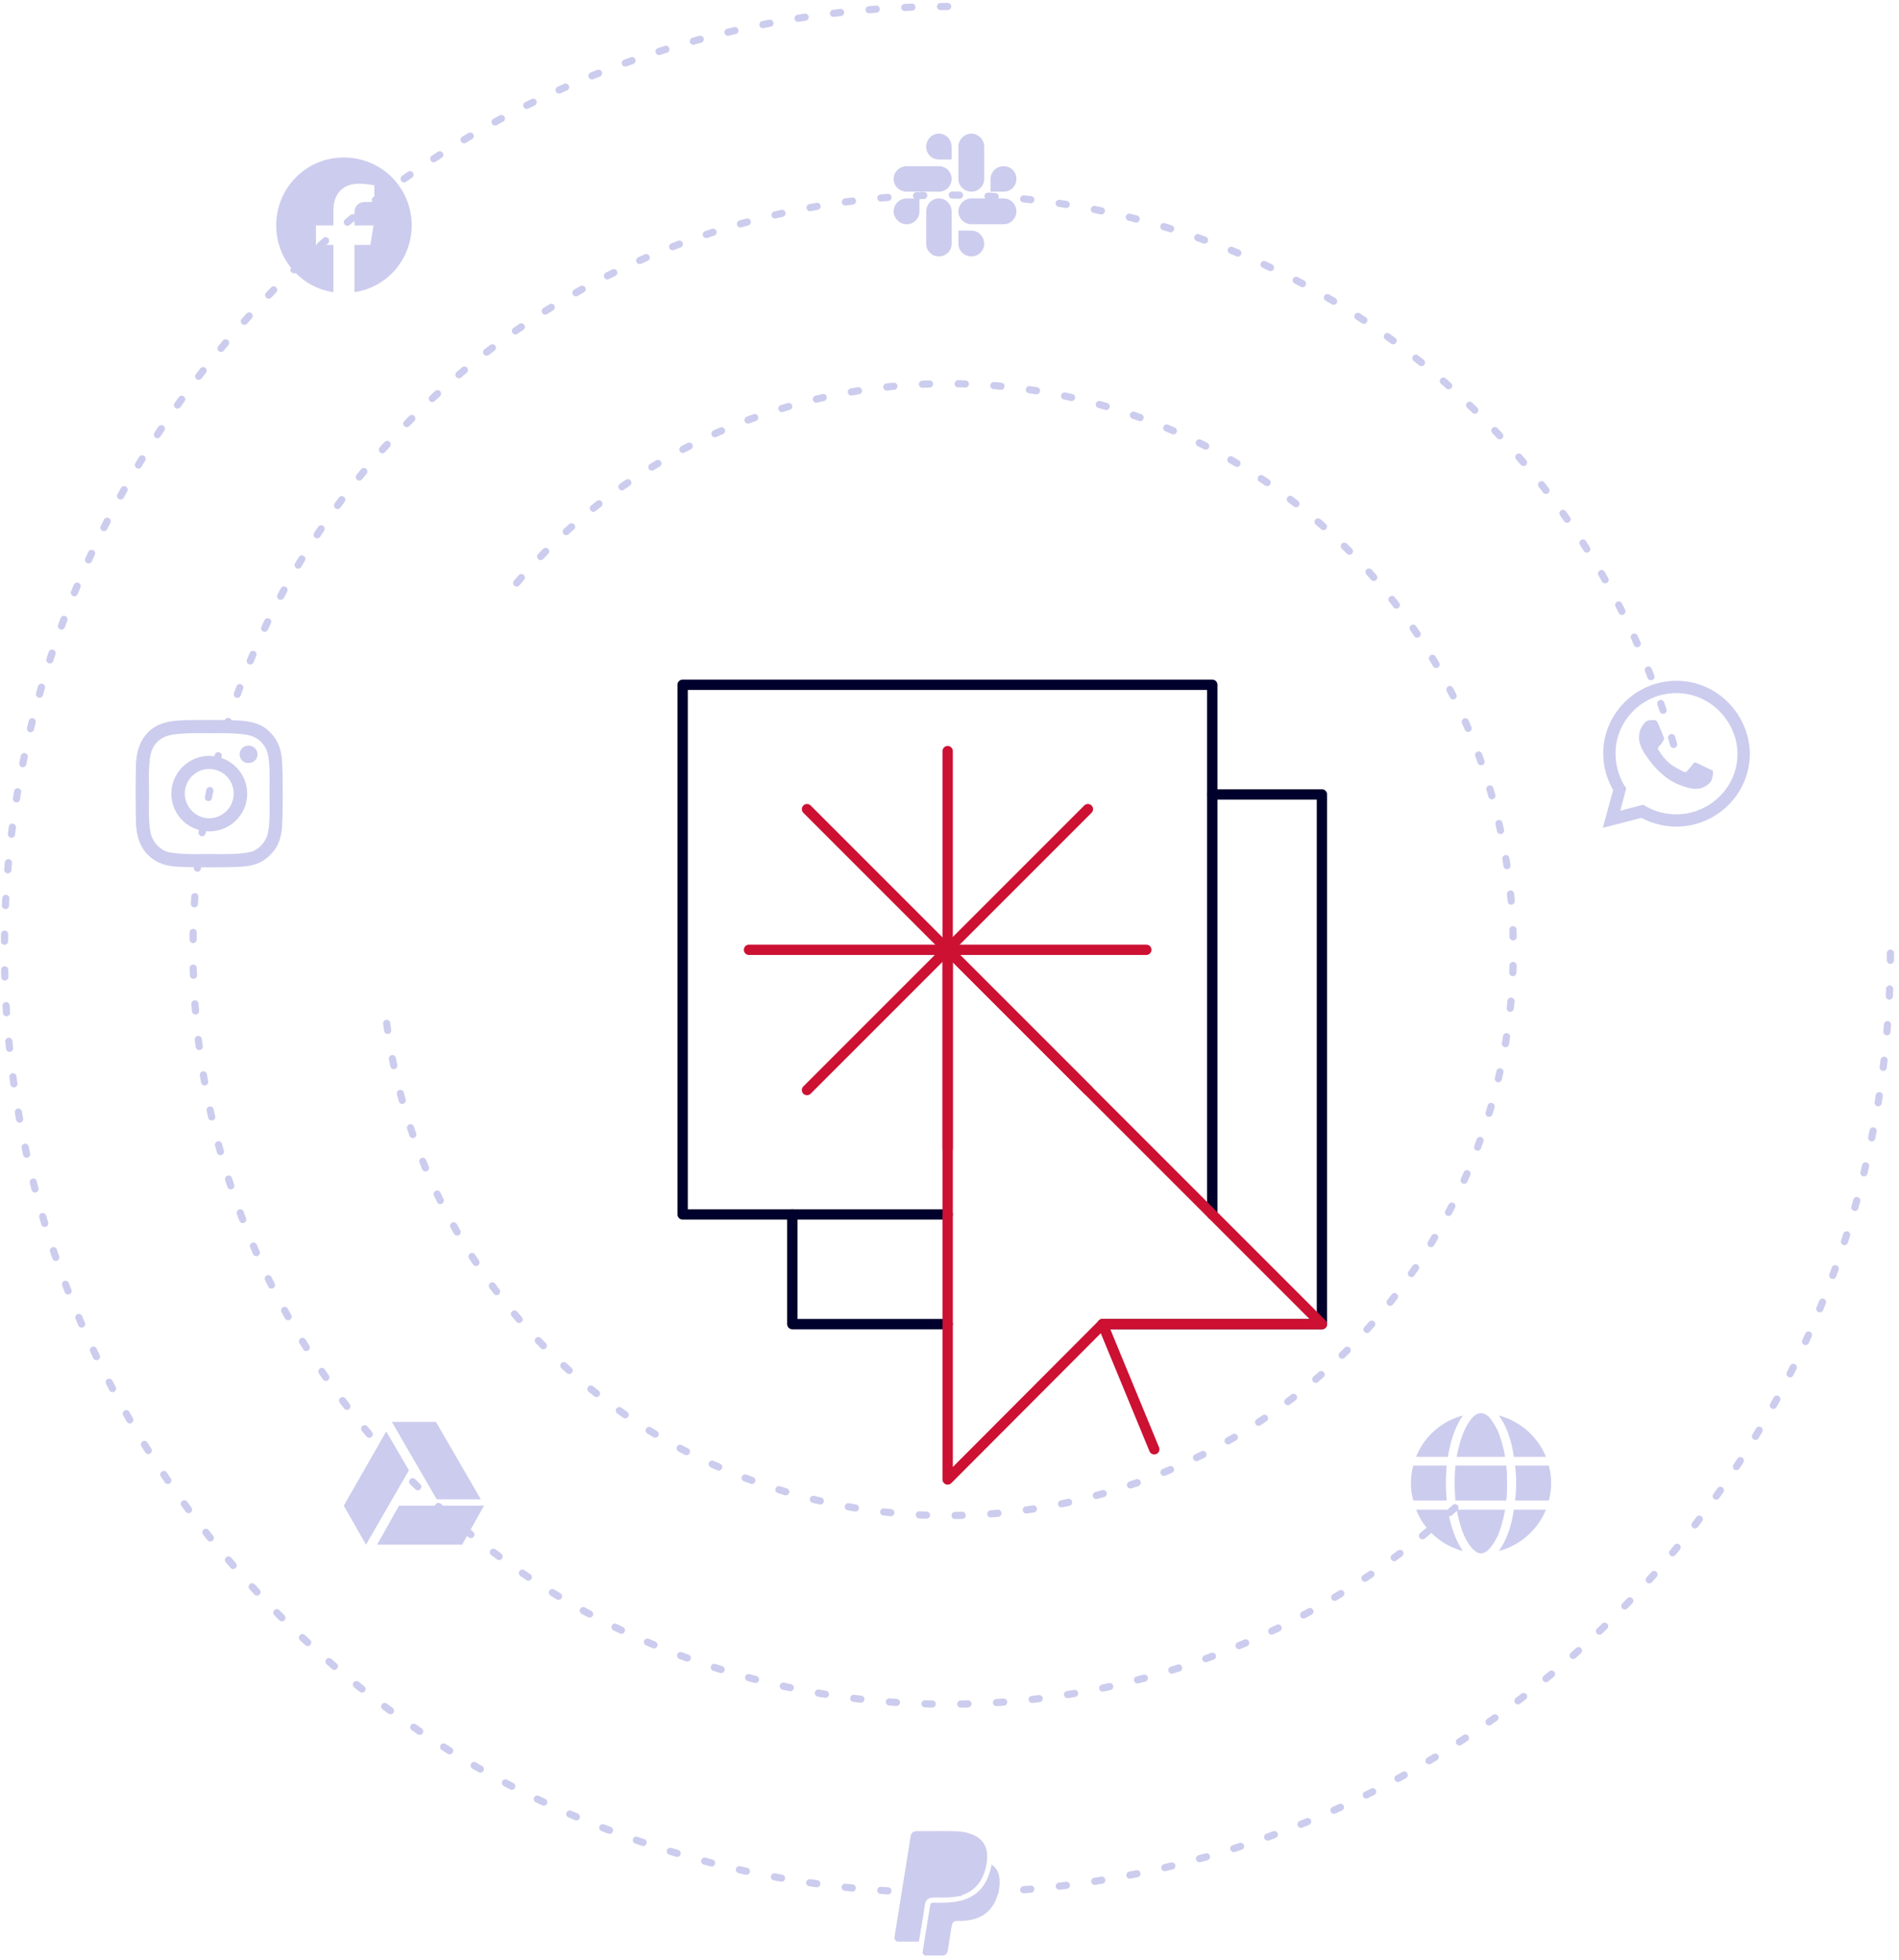 <?xml version="1.0" encoding="UTF-8" standalone="no"?>
<!DOCTYPE svg PUBLIC "-//W3C//DTD SVG 1.1//EN" "http://www.w3.org/Graphics/SVG/1.1/DTD/svg11.dtd">
<svg width="100%" height="100%" viewBox="0 0 564 582" version="1.1" xmlns="http://www.w3.org/2000/svg" xmlns:xlink="http://www.w3.org/1999/xlink" xml:space="preserve" xmlns:serif="http://www.serif.com/" style="fill-rule:evenodd;clip-rule:evenodd;stroke-linecap:round;stroke-linejoin:round;stroke-miterlimit:2;">
    <g transform="matrix(1,0,0,1,-348,-2089)">
        <g id="Concierge-icon-with-orbit">
            <g id="orbiting-icons" transform="matrix(1,0,0,1,343.774,2085.38)">
                <g id="orbits">
                    <g transform="matrix(0.118,0,0,0.118,0,0)">
                        <path d="M3763,3763c-741,742 -1944,742 -2685,0c-742,-741 -742,-1944 0,-2685c741,-742 1944,-742 2685,0c236,236 406,529 492,851" style="fill:none;stroke:rgb(204,204,238);stroke-width:18px;stroke-dasharray:18,72,0,0;"/>
                    </g>
                    <g transform="matrix(0.118,0,0,0.118,0,0)">
                        <path d="M1009,2606c66,505 396,936 867,1130c726,301 1559,-44 1860,-770c301,-727 -44,-1560 -770,-1861c-596,-247 -1283,-63 -1675,449" style="fill:none;stroke:rgb(204,204,238);stroke-width:18px;stroke-dasharray:18,72,0,0;"/>
                    </g>
                    <g transform="matrix(0.118,0,0,0.118,0,0)">
                        <path d="M2421,47c-1311,0 -2374,1063 -2374,2374c0,1311 1063,2373 2374,2373c1311,0 2373,-1062 2373,-2373" style="fill:none;stroke:rgb(204,204,238);stroke-width:18px;stroke-dasharray:18,72,0,0;"/>
                    </g>
                </g>
                <g id="icons">
                    <g transform="matrix(0.118,0,0,0.118,0,0)">
                        <path d="M4385,1798c-35,-35 -81,-54 -130,-54c-101,0 -184,82 -184,183c0,33 9,64 25,92l-26,95l97,-25c27,14 57,22 88,22c101,0 185,-82 185,-183c0,-49 -21,-96 -55,-130Zm-130,282c-28,0 -55,-7 -78,-21l-6,-3l-57,15l15,-57l-4,-5c-15,-25 -23,-53 -23,-82c0,-84 69,-152 153,-152c41,0 79,16 108,45c28,28 46,67 46,108c0,84 -70,152 -154,152Zm83,-114c-4,-2 -27,-13 -31,-15c-4,-2 -7,-2 -10,2c-3,5 -12,15 -15,18c-2,3 -5,4 -10,1c-27,-13 -44,-24 -62,-54c-5,-8 5,-8 13,-25c2,-3 1,-6 0,-8c-1,-2 -10,-25 -14,-34c-4,-9 -8,-8 -11,-8l-8,0c-3,0 -8,1 -13,5c-4,5 -16,16 -16,39c0,22 17,44 19,47c2,3 32,50 78,70c30,12 41,13 56,11c8,-1 27,-11 30,-22c4,-11 4,-20 3,-22c-1,-2 -4,-3 -9,-5Z" style="fill:rgb(204,204,238);fill-rule:nonzero;"/>
                    </g>
                    <g transform="matrix(0.118,0,0,0.118,0,0)">
                        <path d="M562,1933c-52,0 -95,43 -95,95c0,53 43,95 95,95c53,0 96,-42 96,-95c0,-52 -43,-95 -96,-95Zm0,157c-33,0 -61,-28 -61,-62c0,-34 27,-62 61,-62c35,0 62,28 62,62c0,34 -28,62 -62,62Zm122,-161c0,13 -10,22 -23,22c-12,0 -22,-9 -22,-22c0,-12 10,-22 22,-22c13,0 23,10 23,22Zm62,23c-1,-30 -8,-56 -30,-78c-21,-22 -47,-28 -77,-30c-31,-2 -122,-2 -153,0c-30,2 -56,8 -78,30c-21,22 -28,48 -30,78c-1,30 -1,122 0,153c2,29 9,56 30,77c22,22 48,29 78,30c31,2 122,2 153,0c30,-1 56,-8 77,-30c22,-21 29,-48 30,-77c2,-31 2,-123 0,-153Zm-39,185c-7,17 -19,29 -35,36c-25,9 -83,7 -110,7c-26,0 -84,2 -109,-7c-16,-7 -28,-19 -35,-36c-10,-24 -7,-82 -7,-109c0,-27 -3,-85 7,-109c6,-16 19,-29 35,-35c25,-10 83,-8 109,-8c27,0 85,-2 110,8c16,6 28,19 35,35c10,24 7,82 7,109c0,27 3,85 -7,109Z" style="fill:rgb(204,204,238);fill-rule:nonzero;"/>
                    </g>
                    <g transform="matrix(0.118,0,0,0.118,0,0)">
                        <path d="M1072,598c0,-95 -76,-171 -171,-171c-94,0 -170,76 -170,171c0,85 62,156 144,168l0,-119l-44,0l0,-49l44,0l0,-38c0,-43 25,-67 64,-67c19,0 39,4 39,4l0,42l-22,0c-21,0 -28,13 -28,27l0,32l48,0l-8,49l-40,0l0,119c82,-12 144,-83 144,-168Z" style="fill:rgb(204,204,238);fill-rule:nonzero;"/>
                    </g>
                    <g transform="matrix(0.118,0,0,0.118,0,0)">
                        <path d="M3829,3763c0,16 0,30 -2,44l-128,0c-1,-14 -2,-28 -2,-44c0,-15 1,-30 2,-44l128,0c2,14 2,29 2,44Zm105,-44c4,14 6,29 6,44c0,16 -2,30 -6,44l-85,0c2,-14 3,-29 3,-44c0,-15 -1,-30 -3,-44l85,0Zm-7,-22l-81,0c-6,-44 -20,-81 -38,-104c54,14 98,53 119,104Zm-103,0l-122,0c5,-25 11,-47 19,-65c7,-16 15,-28 23,-36c8,-7 14,-9 19,-9c5,0 12,2 20,9c7,8 15,20 23,36c7,18 14,40 18,65Zm-224,0c20,-51 64,-90 118,-104c-17,23 -31,60 -38,104l-80,0Zm77,22c-1,14 -2,29 -2,44c0,15 1,30 2,44l-84,0c-4,-14 -6,-28 -6,-44c0,-15 2,-30 6,-44l84,0Zm44,176c-8,-18 -14,-40 -19,-65l122,0c-4,25 -11,47 -18,65c-8,16 -16,28 -23,35c-8,8 -15,10 -20,10c-5,0 -11,-2 -19,-10c-8,-7 -16,-19 -23,-35Zm-3,39c-54,-14 -98,-53 -118,-104l80,0c7,44 21,80 38,104Zm90,0c18,-24 32,-60 38,-104l81,0c-21,51 -65,90 -119,104Z" style="fill:rgb(204,204,238);fill-rule:nonzero;"/>
                    </g>
                    <g transform="matrix(0.118,0,0,0.118,0,0)">
                        <path d="M1135,3804l-113,-195l111,0l113,195l-111,0Zm-95,16l-55,98l214,0l55,-98l-214,0Zm-32,-187l-107,187l56,98l108,-187l-57,-98Z" style="fill:rgb(204,204,238);fill-rule:nonzero;"/>
                    </g>
                    <g transform="matrix(0.118,0,0,0.118,0,0)">
                        <path d="M2364,4823c-2,13 -12,75 -15,92c0,1 0,2 -2,2l-51,0c-5,0 -9,-5 -9,-10l41,-256c1,-7 7,-12 14,-12c105,0 113,-2 140,8c42,16 45,55 31,97c-15,43 -50,62 -97,62c-30,1 -48,-5 -52,17Zm169,-99c-1,-1 -1,-2 -2,1c-1,7 -3,15 -6,23c-27,78 -103,71 -141,71c-4,0 -7,3 -7,7c-16,97 -19,117 -19,117c0,5 3,9 8,9l43,0c6,0 11,-5 12,-11c1,-3 -1,5 10,-63c3,-15 10,-13 20,-13c49,0 87,-20 99,-78c4,-23 3,-49 -17,-63Z" style="fill:rgb(204,204,238);fill-rule:nonzero;"/>
                    </g>
                    <g transform="matrix(0.118,0,0,0.118,0,0)">
                        <path d="M2350,563c0,17 -14,32 -32,32c-18,0 -33,-15 -33,-32c0,-18 15,-33 33,-33l32,0l0,33Zm17,0c0,-18 14,-33 32,-33c18,0 32,15 32,33l0,81c0,18 -14,32 -32,32c-18,0 -32,-14 -32,-32l0,-81Zm32,-131c-18,0 -32,-14 -32,-32c0,-18 14,-33 32,-33c18,0 32,15 32,33l0,32l-32,0Zm0,17c18,0 32,14 32,32c0,18 -14,32 -32,32l-81,0c-18,0 -33,-14 -33,-32c0,-18 15,-32 33,-32l81,0Zm130,32c0,-18 15,-32 33,-32c18,0 32,14 32,32c0,18 -14,32 -32,32l-33,0l0,-32Zm-16,0c0,18 -15,32 -32,32c-18,0 -33,-14 -33,-32l0,-81c0,-18 15,-33 33,-33c17,0 32,15 32,33l0,81Zm-32,130c17,0 32,15 32,33c0,18 -15,32 -32,32c-18,0 -33,-14 -33,-32l0,-33l33,0Zm0,-16c-18,0 -33,-15 -33,-32c0,-18 15,-33 33,-33l81,0c18,0 32,15 32,33c0,17 -14,32 -32,32l-81,0Z" style="fill:rgb(204,204,238);fill-rule:nonzero;"/>
                    </g>
                </g>
            </g>
            <g id="team-icons-service-concierge" transform="matrix(1,0,0,1,343.774,2085.38)">
                <g id="boxes">
                    <g transform="matrix(0.118,0,0,0.118,0,0)">
                        <path d="M3087,2030l276,0l0,1333l-552,0m-390,0l-391,0l0,-276" style="fill:none;stroke:rgb(0,0,44);stroke-width:26px;"/>
                    </g>
                    <g transform="matrix(0.118,0,0,0.118,0,0)">
                        <path d="M2421,3087l-667,0l0,-1333l1333,0l0,1333" style="fill:none;stroke:rgb(0,0,44);stroke-width:26px;"/>
                    </g>
                </g>
                <g id="highlight-asterisk-pointer">
                    <g id="pointer">
                        <g transform="matrix(0.118,0,0,0.118,0,0)">
                            <path d="M2941,3678l-130,-315" style="fill:none;stroke:rgb(204,17,51);stroke-width:26px;"/>
                        </g>
                        <g transform="matrix(0.118,0,0,0.118,0,0)">
                            <path d="M3363,3363l-552,0l-390,391l0,-1333l942,942Z" style="fill:none;stroke:rgb(204,17,51);stroke-width:26px;"/>
                        </g>
                    </g>
                    <g id="asterisk">
                        <g transform="matrix(0.118,0,0,0.118,0,0)">
                            <path d="M2067,2774l707,-707" style="fill:none;stroke:rgb(204,17,51);stroke-width:26px;"/>
                        </g>
                        <g transform="matrix(0.118,0,0,0.118,0,0)">
                            <path d="M2774,2774l-707,-707" style="fill:none;stroke:rgb(204,17,51);stroke-width:26px;"/>
                        </g>
                        <g transform="matrix(0.118,0,0,0.118,0,0)">
                            <path d="M2421,2921l0,-1000" style="fill:none;stroke:rgb(204,17,51);stroke-width:26px;"/>
                        </g>
                        <g transform="matrix(0.118,0,0,0.118,0,0)">
                            <path d="M2921,2421l-1000,0" style="fill:none;stroke:rgb(204,17,51);stroke-width:26px;"/>
                        </g>
                    </g>
                </g>
            </g>
        </g>
    </g>
</svg>
